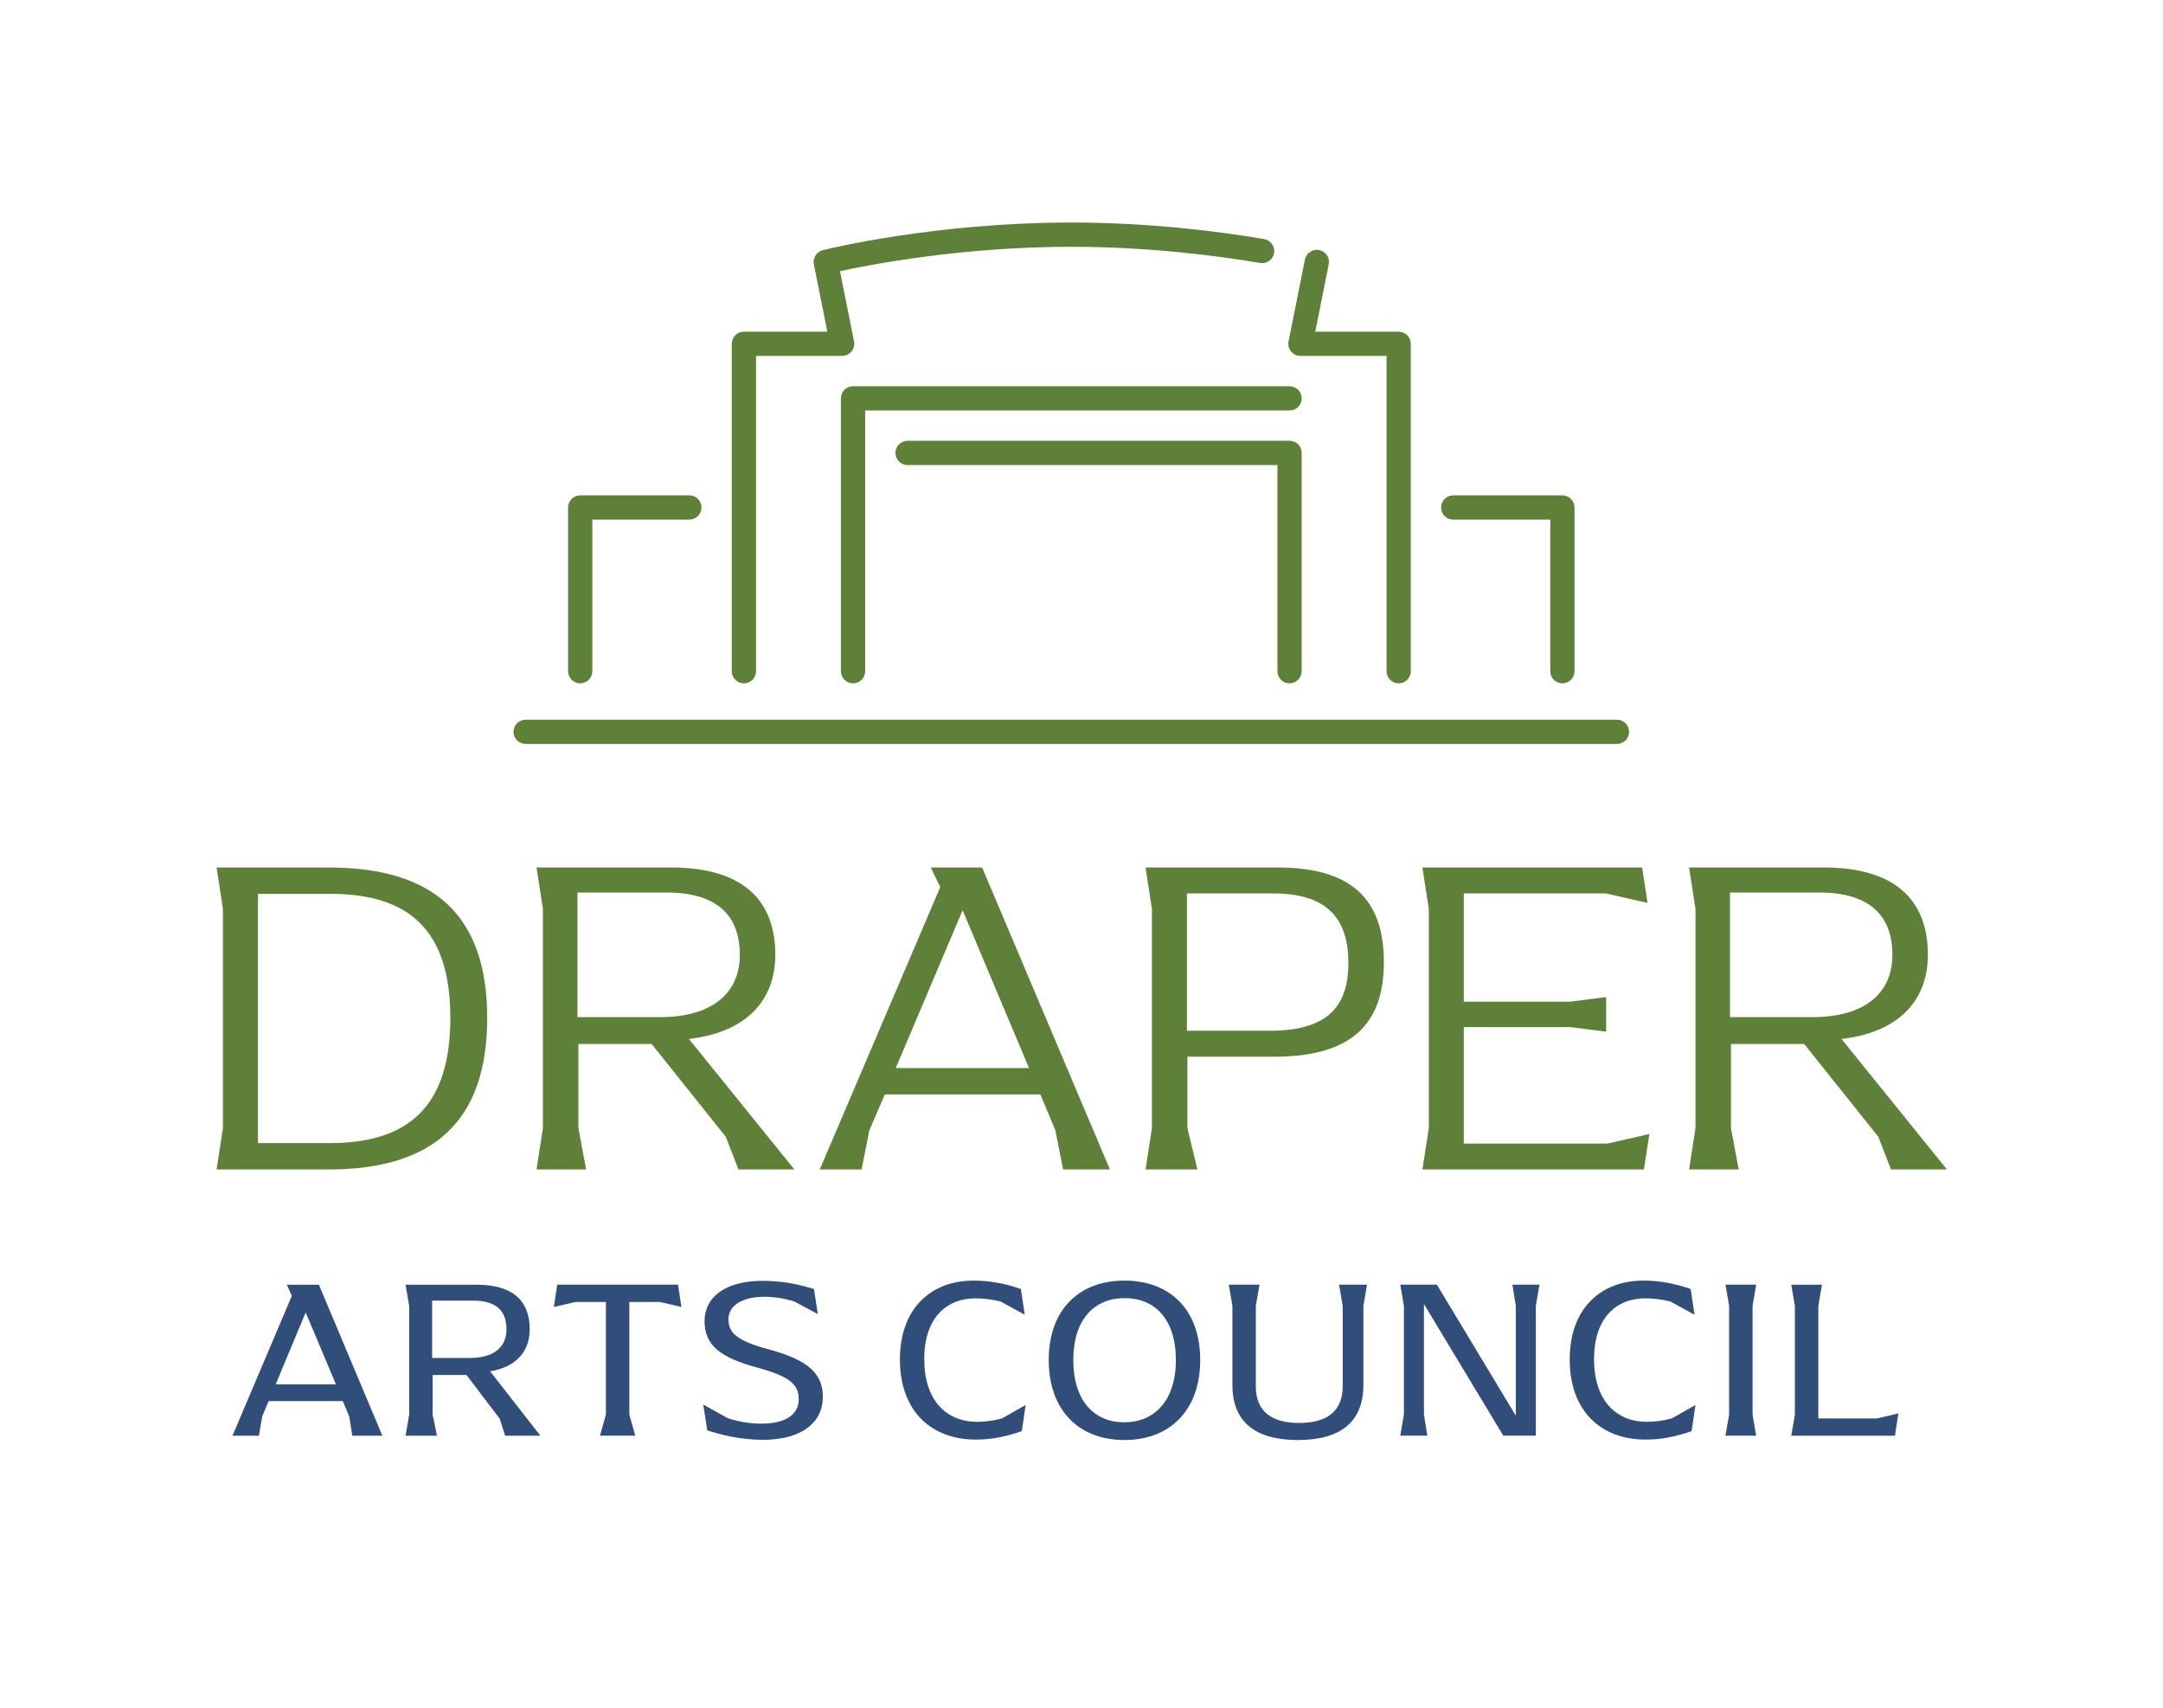 <?xml version="1.0" encoding="UTF-8"?><svg id="a" xmlns="http://www.w3.org/2000/svg" viewBox="0 0 1500 1184.21"><g><path d="M154.6,782.27v-152.02l-4.41-28.7h77.59c73.18,0,110.08,33.12,110.08,104.39s-36.91,105.03-110.08,105.03h-77.59l4.41-28.7Zm74.13,10.41c55.19,0,83.58-26.18,83.58-86.73s-28.08-86.11-83.27-86.11h-50.15v172.84h49.84Z" fill="#5e8039"/><path d="M550.91,810.97h-38.78l-8.84-22.71-51.4-64.33h-50.78v58.34l5.35,28.7h-34.38l4.41-28.7v-152.02l-4.41-28.7h93.36c48.58,0,72.22,21.76,72.22,60.56,0,32.48-21.12,53.93-59.92,58.34l73.16,90.52Zm-93.04-105.65c34.07,0,55.19-15.15,55.19-43.21s-16.71-43.21-50.78-43.21h-61.82v86.42h57.4Z" fill="#5e8039"/><path d="M769.74,810.97h-32.49l-5.37-27.13-10.41-24.91h-107.87l-10.72,24.91-5.37,27.13h-29.02l83.58-195.86-6.63-13.56h35.64l88.63,209.42Zm-56.14-70.34l-46.05-109.44-46.36,109.44h92.41Z" fill="#5e8039"/><path d="M798.83,782.27v-152.02l-4.41-28.7h91.47c51.09,0,73.8,21.76,73.8,65.6s-23.34,65.61-76.01,65.61h-60.23v49.51l6.93,28.7h-35.96l4.41-28.7Zm81.69-67.5c38.17,0,54.57-15.13,54.57-46.99s-15.77-48.26-52.35-48.26h-59.62v95.25h57.4Z" fill="#5e8039"/><path d="M1143.81,786.37l-3.79,24.6h-153.6l4.43-28.7v-152.02l-4.43-28.7h152.34l3.79,24.6-29.02-6.63h-98.41v75.06h73.81l24.91-3.15v23.97l-24.91-3.15h-73.81v80.74h99.66l29.03-6.63Z" fill="#5e8039"/><path d="M1350.19,810.97h-38.78l-8.84-22.71-51.4-64.33h-50.78v58.34l5.35,28.7h-34.38l4.43-28.7v-152.02l-4.43-28.7h93.36c48.58,0,72.22,21.76,72.22,60.56,0,32.48-21.12,53.93-59.92,58.34l73.16,90.52Zm-93.04-105.65c34.07,0,55.19-15.15,55.19-43.21s-16.71-43.21-50.78-43.21h-61.82v86.42h57.4Z" fill="#5e8039"/></g><g><path d="M265.14,995.58h-20.82l-2.2-13.56-4.41-10.42h-51.41l-4.41,10.42-2.37,13.56h-18.28l41.15-96.98-3.46-7.73h22.23l44,104.72Zm-32.17-35.64l-20.98-49.83-20.81,49.83h41.79Z" fill="#314d7a"/><path d="M374.74,995.58h-24.44l-3.78-11.82-23.02-30.28h-23.49v27.44l3,14.66h-21.76l2.51-14.66v-75.38l-2.51-14.68h49.2c25.07,0,36.89,11.04,36.89,30.92,0,15.46-9.46,26.18-27.44,29.17l34.85,44.63Zm-48.88-53.93c15.76,0,25.38-6.78,25.38-19.87s-7.41-19.87-23.18-19.87h-28.39v39.75h26.19Z" fill="#314d7a"/><path d="M436.43,902.85v78.06l4.09,14.66h-24.43l4.09-14.66v-78.06h-21.12l-14.99,3.46,2.37-15.46h83.74l2.37,15.46-14.83-3.46h-21.28Z" fill="#314d7a"/><path d="M490.51,991.94l-2.84-17.97,17.03,9.47c7.72,2.51,15.61,3.78,23.18,3.78,17.5,0,26.02-6.62,26.02-17.03s-6.77-15.77-28.38-21.76c-26.66-7.1-36.91-15.93-36.91-32.32s14.04-27.91,40.06-27.91c12.29,0,23.02,1.73,35.8,5.67l2.67,17.35-16.55-8.83c-6.94-2.05-13.57-3.15-20.65-3.15-15.15,0-24.77,6.15-24.77,15.46s5.52,14.98,27.28,20.81c26.97,7.25,38.17,16.25,38.17,33.12,0,17.98-14.82,29.81-41.79,29.81-17.66-.16-30.12-4.1-38.33-6.47Z" fill="#314d7a"/><path d="M624.07,942.74c0-35.63,21.76-54.72,51.09-54.72,11.2,0,22.09,2.06,32.8,5.83l2.68,17.83-16.72-9.15c-6.15-1.58-12.29-2.2-17.5-2.2-19.87,0-35.47,13.4-35.47,42.1s15.29,43.52,36.74,43.52c4.88,0,10.89-.63,17.19-2.36l16.4-9.31-2.68,18.14c-10.87,3.78-20.65,5.83-32.01,5.83-30.9,0-52.51-19.87-52.51-55.52Z" fill="#314d7a"/><path d="M727.29,943.07c0-34.69,20.81-55.05,52.51-55.05s52.52,20.35,52.52,55.05-20.82,55.5-52.52,55.5-52.51-20.65-52.51-55.5Zm88.15,0c0-28.39-14.66-42.9-35.49-42.9s-35.63,14.51-35.63,42.9,14.51,43.21,35.32,43.21,35.8-14.83,35.8-43.21Z" fill="#314d7a"/><path d="M854.66,960.41v-54.88l-2.53-14.68h21.29l-2.53,14.68v55.82c0,17.19,10.72,25.39,29.97,25.39s30.28-8.05,30.28-25.39v-55.82l-2.53-14.68h19.4l-2.53,14.68v54.88c0,25.54-15.77,38.16-45.42,38.16s-45.41-12.62-45.41-38.16Z" fill="#314d7a"/><path d="M1067.6,890.86l-2.53,14.68v90.04h-22.56l-55.03-91.3v76.64l2.37,14.66h-18.77l2.51-14.66v-75.38l-2.51-14.68h25.38l54.72,90.83v-76.16l-2.37-14.68h18.78Z" fill="#314d7a"/><path d="M1088.56,942.74c0-35.63,21.76-54.72,51.09-54.72,11.2,0,22.09,2.06,32.8,5.83l2.68,17.83-16.72-9.15c-6.15-1.58-12.29-2.2-17.5-2.2-19.87,0-35.47,13.4-35.47,42.1s15.29,43.52,36.74,43.52c4.88,0,10.89-.63,17.19-2.36l16.4-9.31-2.68,18.14c-10.87,3.78-20.65,5.83-32.01,5.83-30.9,0-52.51-19.87-52.51-55.52Z" fill="#314d7a"/><path d="M1199.11,980.91v-75.38l-2.51-14.68h21.28l-2.51,14.68v75.38l2.51,14.66h-21.28l2.51-14.66Z" fill="#314d7a"/><path d="M1316.48,980.12l-2.37,15.46h-71.9l2.51-14.66v-75.38l-2.51-14.68h21.28l-2.51,14.68v78.06h40.68l14.82-3.48Z" fill="#314d7a"/></g><g><path d="M1083.48,473.85c-4.64,0-8.41-3.76-8.41-8.41v-105.11h-67.27c-4.64,0-8.41-3.76-8.41-8.41s3.76-8.41,8.41-8.41h75.68c4.64,0,8.41,3.76,8.41,8.41v113.52c0,4.64-3.76,8.41-8.41,8.41Z" fill="#5e8039"/><path d="M402.36,473.85c-4.64,0-8.41-3.76-8.41-8.41v-113.52c0-4.64,3.76-8.41,8.41-8.41h75.68c4.64,0,8.41,3.76,8.41,8.41s-3.76,8.41-8.41,8.41h-67.28v105.11c0,4.64-3.76,8.41-8.41,8.41Z" fill="#5e8039"/><path d="M969.96,473.85c-4.64,0-8.41-3.76-8.41-8.41V246.81h-59.71c-2.52,0-4.91-1.13-6.5-3.07-1.6-1.95-2.24-4.51-1.75-6.98l11.35-56.76c.91-4.56,5.37-7.48,9.9-6.6,4.56,.91,7.51,5.34,6.6,9.9l-9.34,46.71h57.85c4.64,0,8.41,3.76,8.41,8.41v227.04c0,4.64-3.76,8.41-8.41,8.41Z" fill="#5e8039"/><path d="M894.28,473.85c-4.64,0-8.41-3.76-8.41-8.41v-142.95h-256.47c-4.64,0-8.41-3.76-8.41-8.41s3.76-8.41,8.41-8.41h264.88c4.64,0,8.41,3.76,8.41,8.41v151.36c0,4.64-3.76,8.41-8.41,8.41Z" fill="#5e8039"/><path d="M591.56,473.85c-4.64,0-8.41-3.76-8.41-8.41v-189.2c0-4.64,3.76-8.41,8.41-8.41h302.72c4.64,0,8.41,3.76,8.41,8.41s-3.76,8.41-8.41,8.41h-294.31v180.79c0,4.64-3.76,8.41-8.41,8.41Z" fill="#5e8039"/><path d="M515.88,473.85c-4.64,0-8.41-3.76-8.41-8.41V238.4c0-4.64,3.76-8.41,8.41-8.41h57.86l-9.34-46.71c-.88-4.4,1.85-8.71,6.21-9.8,3.13-.79,77.77-19.17,172.32-19.17,54.52,0,102.81,6.23,133.72,11.47,4.58,.77,7.66,5.11,6.89,9.69-.77,4.58-5.13,7.7-9.69,6.89-30.28-5.12-77.56-11.23-130.92-11.23-75.23,0-138.88,12.23-160.43,16.89l9.75,48.73c.49,2.47-.15,5.03-1.75,6.98-1.6,1.95-3.98,3.07-6.5,3.07h-59.71v218.64c0,4.64-3.76,8.41-8.41,8.41Z" fill="#5e8039"/><path d="M1121.32,515.89H364.51c-4.64,0-8.41-3.76-8.41-8.41s3.76-8.41,8.41-8.41h756.81c4.64,0,8.41,3.76,8.41,8.41s-3.76,8.41-8.41,8.41Z" fill="#5e8039"/></g></svg>